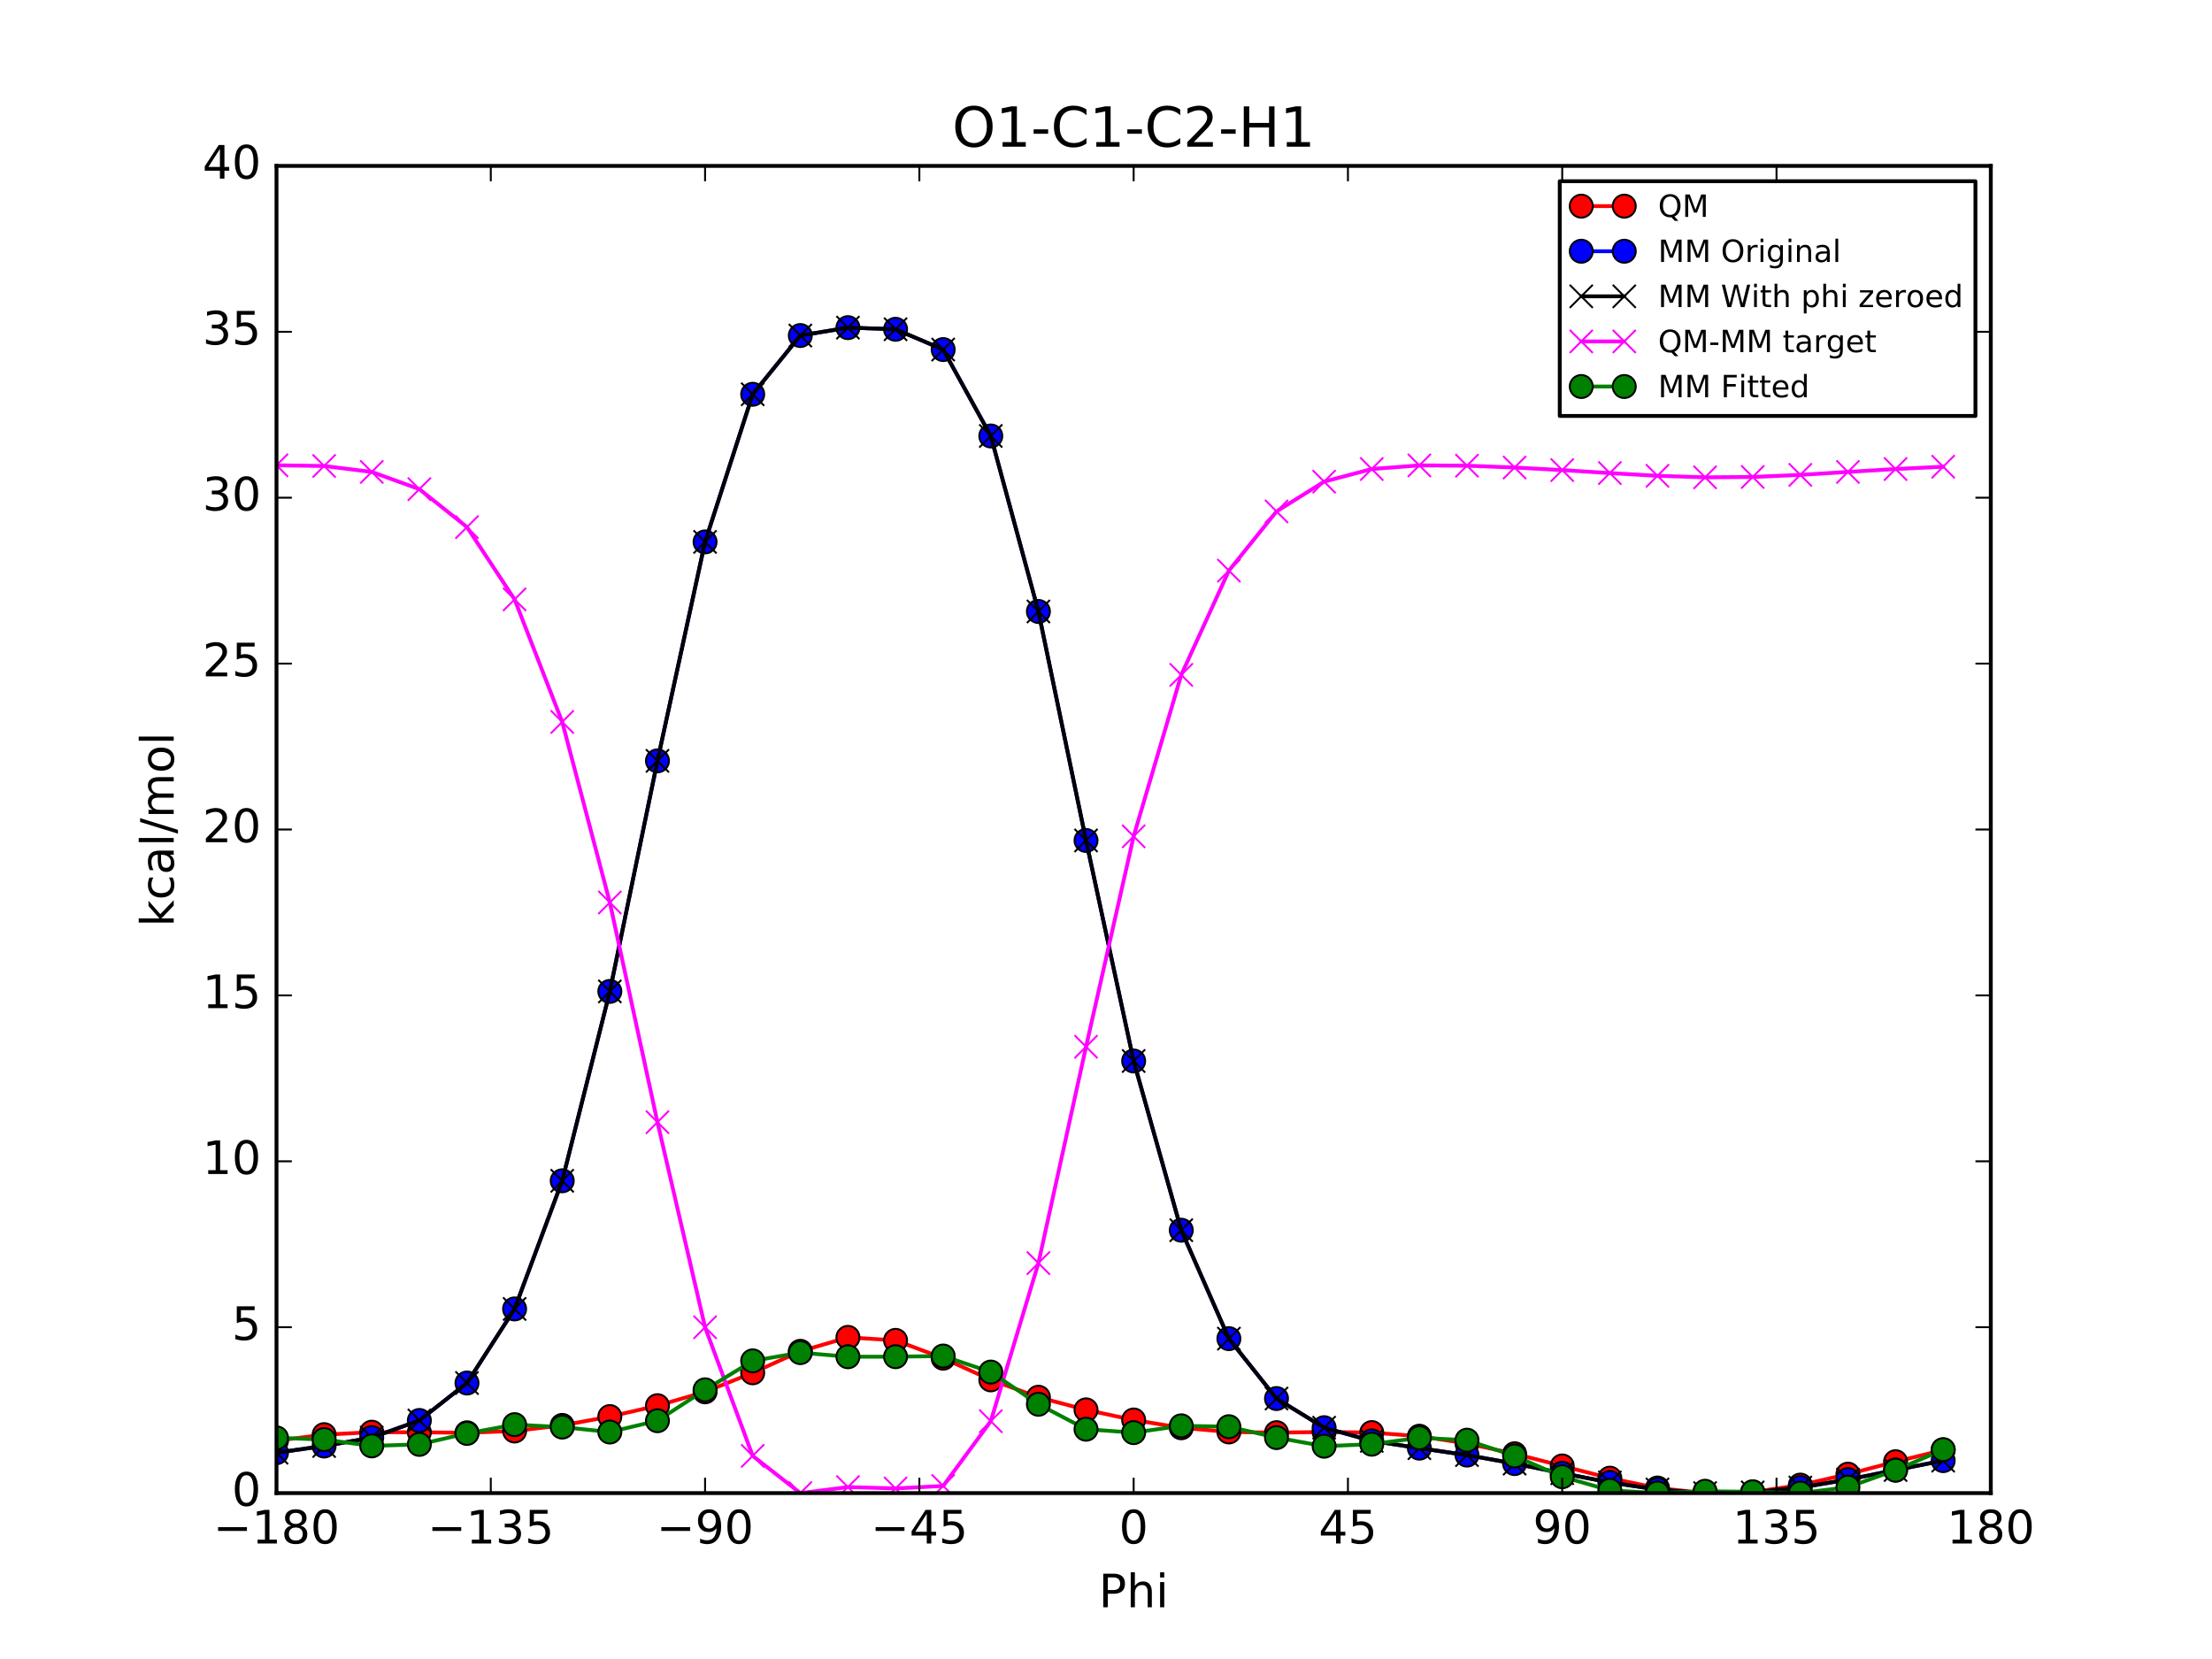 <?xml version="1.0" encoding="utf-8" standalone="no"?>
<!DOCTYPE svg PUBLIC "-//W3C//DTD SVG 1.1//EN"
  "http://www.w3.org/Graphics/SVG/1.1/DTD/svg11.dtd">
<!-- Created with matplotlib (http://matplotlib.org/) -->
<svg height="432pt" version="1.1" viewBox="0 0 576 432" width="576pt" xmlns="http://www.w3.org/2000/svg" xmlns:xlink="http://www.w3.org/1999/xlink">
 <defs>
  <style type="text/css">
*{stroke-linecap:butt;stroke-linejoin:round;stroke-miterlimit:100000;}
  </style>
 </defs>
 <g id="figure_1">
  <g id="patch_1">
   <path d="M 0 432 
L 576 432 
L 576 0 
L 0 0 
z
" style="fill:#ffffff;"/>
  </g>
  <g id="axes_1">
   <g id="patch_2">
    <path d="M 72 388.8 
L 518.4 388.8 
L 518.4 43.2 
L 72 43.2 
z
" style="fill:#ffffff;"/>
   </g>
   <g id="line2d_1">
    <path clip-path="url(#p85667ef220)" d="M 72 375.143 
L 84.4 373.581 
L 96.8 372.938 
L 109.2 372.965 
L 121.6 373.093 
L 134 372.629 
L 146.4 371.17 
L 158.8 368.87 
L 171.2 366.04 
L 183.6 362.427 
L 196 357.475 
L 208.4 351.875 
L 220.8 348.252 
L 233.2 349.031 
L 245.6 353.669 
L 258 359.309 
L 270.4 363.837 
L 282.8 367.126 
L 295.2 369.764 
L 307.6 371.789 
L 320 372.877 
L 332.4 373.061 
L 344.8 372.886 
L 357.2 373.038 
L 369.6 373.987 
L 382 375.871 
L 394.4 378.559 
L 406.8 381.733 
L 419.2 384.913 
L 431.6 387.476 
L 444 388.8 
L 456.4 388.52 
L 468.8 386.715 
L 481.2 383.867 
L 493.6 380.627 
L 506 377.577 
" style="fill:none;stroke:#ff0000;stroke-linecap:square;"/>
    <defs>
     <path d="M 0 3 
C 0.796 3 1.559 2.684 2.121 2.121 
C 2.684 1.559 3 0.796 3 0 
C 3 -0.796 2.684 -1.559 2.121 -2.121 
C 1.559 -2.684 0.796 -3 0 -3 
C -0.796 -3 -1.559 -2.684 -2.121 -2.121 
C -2.684 -1.559 -3 -0.796 -3 0 
C -3 0.796 -2.684 1.559 -2.121 2.121 
C -1.559 2.684 -0.796 3 0 3 
z
" id="m1bc848ab83" style="stroke:#000000;stroke-width:0.5;"/>
    </defs>
    <g clip-path="url(#p85667ef220)">
     <use style="fill:#ff0000;stroke:#000000;stroke-width:0.5;" x="72" xlink:href="#m1bc848ab83" y="375.143"/>
     <use style="fill:#ff0000;stroke:#000000;stroke-width:0.5;" x="84.4" xlink:href="#m1bc848ab83" y="373.581"/>
     <use style="fill:#ff0000;stroke:#000000;stroke-width:0.5;" x="96.8" xlink:href="#m1bc848ab83" y="372.938"/>
     <use style="fill:#ff0000;stroke:#000000;stroke-width:0.5;" x="109.2" xlink:href="#m1bc848ab83" y="372.965"/>
     <use style="fill:#ff0000;stroke:#000000;stroke-width:0.5;" x="121.6" xlink:href="#m1bc848ab83" y="373.093"/>
     <use style="fill:#ff0000;stroke:#000000;stroke-width:0.5;" x="134" xlink:href="#m1bc848ab83" y="372.629"/>
     <use style="fill:#ff0000;stroke:#000000;stroke-width:0.5;" x="146.4" xlink:href="#m1bc848ab83" y="371.17"/>
     <use style="fill:#ff0000;stroke:#000000;stroke-width:0.5;" x="158.8" xlink:href="#m1bc848ab83" y="368.87"/>
     <use style="fill:#ff0000;stroke:#000000;stroke-width:0.5;" x="171.2" xlink:href="#m1bc848ab83" y="366.04"/>
     <use style="fill:#ff0000;stroke:#000000;stroke-width:0.5;" x="183.6" xlink:href="#m1bc848ab83" y="362.427"/>
     <use style="fill:#ff0000;stroke:#000000;stroke-width:0.5;" x="196" xlink:href="#m1bc848ab83" y="357.475"/>
     <use style="fill:#ff0000;stroke:#000000;stroke-width:0.5;" x="208.4" xlink:href="#m1bc848ab83" y="351.875"/>
     <use style="fill:#ff0000;stroke:#000000;stroke-width:0.5;" x="220.8" xlink:href="#m1bc848ab83" y="348.252"/>
     <use style="fill:#ff0000;stroke:#000000;stroke-width:0.5;" x="233.2" xlink:href="#m1bc848ab83" y="349.031"/>
     <use style="fill:#ff0000;stroke:#000000;stroke-width:0.5;" x="245.6" xlink:href="#m1bc848ab83" y="353.669"/>
     <use style="fill:#ff0000;stroke:#000000;stroke-width:0.5;" x="258" xlink:href="#m1bc848ab83" y="359.309"/>
     <use style="fill:#ff0000;stroke:#000000;stroke-width:0.5;" x="270.4" xlink:href="#m1bc848ab83" y="363.837"/>
     <use style="fill:#ff0000;stroke:#000000;stroke-width:0.5;" x="282.8" xlink:href="#m1bc848ab83" y="367.126"/>
     <use style="fill:#ff0000;stroke:#000000;stroke-width:0.5;" x="295.2" xlink:href="#m1bc848ab83" y="369.764"/>
     <use style="fill:#ff0000;stroke:#000000;stroke-width:0.5;" x="307.6" xlink:href="#m1bc848ab83" y="371.789"/>
     <use style="fill:#ff0000;stroke:#000000;stroke-width:0.5;" x="320" xlink:href="#m1bc848ab83" y="372.877"/>
     <use style="fill:#ff0000;stroke:#000000;stroke-width:0.5;" x="332.4" xlink:href="#m1bc848ab83" y="373.061"/>
     <use style="fill:#ff0000;stroke:#000000;stroke-width:0.5;" x="344.8" xlink:href="#m1bc848ab83" y="372.886"/>
     <use style="fill:#ff0000;stroke:#000000;stroke-width:0.5;" x="357.2" xlink:href="#m1bc848ab83" y="373.038"/>
     <use style="fill:#ff0000;stroke:#000000;stroke-width:0.5;" x="369.6" xlink:href="#m1bc848ab83" y="373.987"/>
     <use style="fill:#ff0000;stroke:#000000;stroke-width:0.5;" x="382" xlink:href="#m1bc848ab83" y="375.871"/>
     <use style="fill:#ff0000;stroke:#000000;stroke-width:0.5;" x="394.4" xlink:href="#m1bc848ab83" y="378.559"/>
     <use style="fill:#ff0000;stroke:#000000;stroke-width:0.5;" x="406.8" xlink:href="#m1bc848ab83" y="381.733"/>
     <use style="fill:#ff0000;stroke:#000000;stroke-width:0.5;" x="419.2" xlink:href="#m1bc848ab83" y="384.913"/>
     <use style="fill:#ff0000;stroke:#000000;stroke-width:0.5;" x="431.6" xlink:href="#m1bc848ab83" y="387.476"/>
     <use style="fill:#ff0000;stroke:#000000;stroke-width:0.5;" x="444" xlink:href="#m1bc848ab83" y="388.8"/>
     <use style="fill:#ff0000;stroke:#000000;stroke-width:0.5;" x="456.4" xlink:href="#m1bc848ab83" y="388.52"/>
     <use style="fill:#ff0000;stroke:#000000;stroke-width:0.5;" x="468.8" xlink:href="#m1bc848ab83" y="386.715"/>
     <use style="fill:#ff0000;stroke:#000000;stroke-width:0.5;" x="481.2" xlink:href="#m1bc848ab83" y="383.867"/>
     <use style="fill:#ff0000;stroke:#000000;stroke-width:0.5;" x="493.6" xlink:href="#m1bc848ab83" y="380.627"/>
     <use style="fill:#ff0000;stroke:#000000;stroke-width:0.5;" x="506" xlink:href="#m1bc848ab83" y="377.577"/>
    </g>
   </g>
   <g id="line2d_2">
    <path clip-path="url(#p85667ef220)" d="M 72 378.274 
L 84.4 376.535 
L 96.8 374.344 
L 109.2 369.888 
L 121.6 360.133 
L 134 340.842 
L 146.4 307.475 
L 158.8 258.159 
L 171.2 198.119 
L 183.6 141.111 
L 196 102.668 
L 208.4 87.371 
L 220.8 85.313 
L 233.2 85.742 
L 245.6 91.025 
L 258 113.526 
L 270.4 159.223 
L 282.8 218.854 
L 295.2 276.281 
L 307.6 320.344 
L 320 348.579 
L 332.4 364.179 
L 344.8 371.766 
L 357.2 375.201 
L 369.6 377.097 
L 382 378.9 
L 394.4 381.114 
L 406.8 383.62 
L 419.2 386.021 
L 431.6 387.871 
L 444 388.8 
L 456.4 388.614 
L 468.8 387.353 
L 481.2 385.276 
L 493.6 382.789 
L 506 380.343 
" style="fill:none;stroke:#0000ff;stroke-linecap:square;"/>
    <defs>
     <path d="M 0 3 
C 0.796 3 1.559 2.684 2.121 2.121 
C 2.684 1.559 3 0.796 3 0 
C 3 -0.796 2.684 -1.559 2.121 -2.121 
C 1.559 -2.684 0.796 -3 0 -3 
C -0.796 -3 -1.559 -2.684 -2.121 -2.121 
C -2.684 -1.559 -3 -0.796 -3 0 
C -3 0.796 -2.684 1.559 -2.121 2.121 
C -1.559 2.684 -0.796 3 0 3 
z
" id="mcacc735097" style="stroke:#000000;stroke-width:0.5;"/>
    </defs>
    <g clip-path="url(#p85667ef220)">
     <use style="fill:#0000ff;stroke:#000000;stroke-width:0.5;" x="72" xlink:href="#mcacc735097" y="378.274"/>
     <use style="fill:#0000ff;stroke:#000000;stroke-width:0.5;" x="84.4" xlink:href="#mcacc735097" y="376.535"/>
     <use style="fill:#0000ff;stroke:#000000;stroke-width:0.5;" x="96.8" xlink:href="#mcacc735097" y="374.344"/>
     <use style="fill:#0000ff;stroke:#000000;stroke-width:0.5;" x="109.2" xlink:href="#mcacc735097" y="369.888"/>
     <use style="fill:#0000ff;stroke:#000000;stroke-width:0.5;" x="121.6" xlink:href="#mcacc735097" y="360.133"/>
     <use style="fill:#0000ff;stroke:#000000;stroke-width:0.5;" x="134" xlink:href="#mcacc735097" y="340.842"/>
     <use style="fill:#0000ff;stroke:#000000;stroke-width:0.5;" x="146.4" xlink:href="#mcacc735097" y="307.475"/>
     <use style="fill:#0000ff;stroke:#000000;stroke-width:0.5;" x="158.8" xlink:href="#mcacc735097" y="258.159"/>
     <use style="fill:#0000ff;stroke:#000000;stroke-width:0.5;" x="171.2" xlink:href="#mcacc735097" y="198.119"/>
     <use style="fill:#0000ff;stroke:#000000;stroke-width:0.5;" x="183.6" xlink:href="#mcacc735097" y="141.111"/>
     <use style="fill:#0000ff;stroke:#000000;stroke-width:0.5;" x="196" xlink:href="#mcacc735097" y="102.668"/>
     <use style="fill:#0000ff;stroke:#000000;stroke-width:0.5;" x="208.4" xlink:href="#mcacc735097" y="87.371"/>
     <use style="fill:#0000ff;stroke:#000000;stroke-width:0.5;" x="220.8" xlink:href="#mcacc735097" y="85.313"/>
     <use style="fill:#0000ff;stroke:#000000;stroke-width:0.5;" x="233.2" xlink:href="#mcacc735097" y="85.742"/>
     <use style="fill:#0000ff;stroke:#000000;stroke-width:0.5;" x="245.6" xlink:href="#mcacc735097" y="91.025"/>
     <use style="fill:#0000ff;stroke:#000000;stroke-width:0.5;" x="258" xlink:href="#mcacc735097" y="113.526"/>
     <use style="fill:#0000ff;stroke:#000000;stroke-width:0.5;" x="270.4" xlink:href="#mcacc735097" y="159.223"/>
     <use style="fill:#0000ff;stroke:#000000;stroke-width:0.5;" x="282.8" xlink:href="#mcacc735097" y="218.854"/>
     <use style="fill:#0000ff;stroke:#000000;stroke-width:0.5;" x="295.2" xlink:href="#mcacc735097" y="276.281"/>
     <use style="fill:#0000ff;stroke:#000000;stroke-width:0.5;" x="307.6" xlink:href="#mcacc735097" y="320.344"/>
     <use style="fill:#0000ff;stroke:#000000;stroke-width:0.5;" x="320" xlink:href="#mcacc735097" y="348.579"/>
     <use style="fill:#0000ff;stroke:#000000;stroke-width:0.5;" x="332.4" xlink:href="#mcacc735097" y="364.179"/>
     <use style="fill:#0000ff;stroke:#000000;stroke-width:0.5;" x="344.8" xlink:href="#mcacc735097" y="371.766"/>
     <use style="fill:#0000ff;stroke:#000000;stroke-width:0.5;" x="357.2" xlink:href="#mcacc735097" y="375.201"/>
     <use style="fill:#0000ff;stroke:#000000;stroke-width:0.5;" x="369.6" xlink:href="#mcacc735097" y="377.097"/>
     <use style="fill:#0000ff;stroke:#000000;stroke-width:0.5;" x="382" xlink:href="#mcacc735097" y="378.9"/>
     <use style="fill:#0000ff;stroke:#000000;stroke-width:0.5;" x="394.4" xlink:href="#mcacc735097" y="381.114"/>
     <use style="fill:#0000ff;stroke:#000000;stroke-width:0.5;" x="406.8" xlink:href="#mcacc735097" y="383.62"/>
     <use style="fill:#0000ff;stroke:#000000;stroke-width:0.5;" x="419.2" xlink:href="#mcacc735097" y="386.021"/>
     <use style="fill:#0000ff;stroke:#000000;stroke-width:0.5;" x="431.6" xlink:href="#mcacc735097" y="387.871"/>
     <use style="fill:#0000ff;stroke:#000000;stroke-width:0.5;" x="444" xlink:href="#mcacc735097" y="388.8"/>
     <use style="fill:#0000ff;stroke:#000000;stroke-width:0.5;" x="456.4" xlink:href="#mcacc735097" y="388.614"/>
     <use style="fill:#0000ff;stroke:#000000;stroke-width:0.5;" x="468.8" xlink:href="#mcacc735097" y="387.353"/>
     <use style="fill:#0000ff;stroke:#000000;stroke-width:0.5;" x="481.2" xlink:href="#mcacc735097" y="385.276"/>
     <use style="fill:#0000ff;stroke:#000000;stroke-width:0.5;" x="493.6" xlink:href="#mcacc735097" y="382.789"/>
     <use style="fill:#0000ff;stroke:#000000;stroke-width:0.5;" x="506" xlink:href="#mcacc735097" y="380.343"/>
    </g>
   </g>
   <g id="line2d_3">
    <path clip-path="url(#p85667ef220)" d="M 72 378.274 
L 84.4 376.535 
L 96.8 374.344 
L 109.2 369.888 
L 121.6 360.133 
L 134 340.842 
L 146.4 307.475 
L 158.8 258.159 
L 171.2 198.119 
L 183.6 141.111 
L 196 102.668 
L 208.4 87.371 
L 220.8 85.313 
L 233.2 85.742 
L 245.6 91.025 
L 258 113.526 
L 270.4 159.223 
L 282.8 218.854 
L 295.2 276.281 
L 307.6 320.344 
L 320 348.579 
L 332.4 364.179 
L 344.8 371.766 
L 357.2 375.201 
L 369.6 377.097 
L 382 378.9 
L 394.4 381.114 
L 406.8 383.62 
L 419.2 386.021 
L 431.6 387.871 
L 444 388.8 
L 456.4 388.614 
L 468.8 387.353 
L 481.2 385.276 
L 493.6 382.789 
L 506 380.343 
" style="fill:none;stroke:#000000;stroke-linecap:square;"/>
    <defs>
     <path d="M -3 3 
L 3 -3 
M -3 -3 
L 3 3 
" id="m970fd4cdc7" style="stroke:#000000;stroke-width:0.5;"/>
    </defs>
    <g clip-path="url(#p85667ef220)">
     <use style="stroke:#000000;stroke-width:0.5;" x="72" xlink:href="#m970fd4cdc7" y="378.274"/>
     <use style="stroke:#000000;stroke-width:0.5;" x="84.4" xlink:href="#m970fd4cdc7" y="376.535"/>
     <use style="stroke:#000000;stroke-width:0.5;" x="96.8" xlink:href="#m970fd4cdc7" y="374.344"/>
     <use style="stroke:#000000;stroke-width:0.5;" x="109.2" xlink:href="#m970fd4cdc7" y="369.888"/>
     <use style="stroke:#000000;stroke-width:0.5;" x="121.6" xlink:href="#m970fd4cdc7" y="360.133"/>
     <use style="stroke:#000000;stroke-width:0.5;" x="134" xlink:href="#m970fd4cdc7" y="340.842"/>
     <use style="stroke:#000000;stroke-width:0.5;" x="146.4" xlink:href="#m970fd4cdc7" y="307.475"/>
     <use style="stroke:#000000;stroke-width:0.5;" x="158.8" xlink:href="#m970fd4cdc7" y="258.159"/>
     <use style="stroke:#000000;stroke-width:0.5;" x="171.2" xlink:href="#m970fd4cdc7" y="198.119"/>
     <use style="stroke:#000000;stroke-width:0.5;" x="183.6" xlink:href="#m970fd4cdc7" y="141.111"/>
     <use style="stroke:#000000;stroke-width:0.5;" x="196" xlink:href="#m970fd4cdc7" y="102.668"/>
     <use style="stroke:#000000;stroke-width:0.5;" x="208.4" xlink:href="#m970fd4cdc7" y="87.371"/>
     <use style="stroke:#000000;stroke-width:0.5;" x="220.8" xlink:href="#m970fd4cdc7" y="85.313"/>
     <use style="stroke:#000000;stroke-width:0.5;" x="233.2" xlink:href="#m970fd4cdc7" y="85.742"/>
     <use style="stroke:#000000;stroke-width:0.5;" x="245.6" xlink:href="#m970fd4cdc7" y="91.025"/>
     <use style="stroke:#000000;stroke-width:0.5;" x="258" xlink:href="#m970fd4cdc7" y="113.526"/>
     <use style="stroke:#000000;stroke-width:0.5;" x="270.4" xlink:href="#m970fd4cdc7" y="159.223"/>
     <use style="stroke:#000000;stroke-width:0.5;" x="282.8" xlink:href="#m970fd4cdc7" y="218.854"/>
     <use style="stroke:#000000;stroke-width:0.5;" x="295.2" xlink:href="#m970fd4cdc7" y="276.281"/>
     <use style="stroke:#000000;stroke-width:0.5;" x="307.6" xlink:href="#m970fd4cdc7" y="320.344"/>
     <use style="stroke:#000000;stroke-width:0.5;" x="320" xlink:href="#m970fd4cdc7" y="348.579"/>
     <use style="stroke:#000000;stroke-width:0.5;" x="332.4" xlink:href="#m970fd4cdc7" y="364.179"/>
     <use style="stroke:#000000;stroke-width:0.5;" x="344.8" xlink:href="#m970fd4cdc7" y="371.766"/>
     <use style="stroke:#000000;stroke-width:0.5;" x="357.2" xlink:href="#m970fd4cdc7" y="375.201"/>
     <use style="stroke:#000000;stroke-width:0.5;" x="369.6" xlink:href="#m970fd4cdc7" y="377.097"/>
     <use style="stroke:#000000;stroke-width:0.5;" x="382" xlink:href="#m970fd4cdc7" y="378.9"/>
     <use style="stroke:#000000;stroke-width:0.5;" x="394.4" xlink:href="#m970fd4cdc7" y="381.114"/>
     <use style="stroke:#000000;stroke-width:0.5;" x="406.8" xlink:href="#m970fd4cdc7" y="383.62"/>
     <use style="stroke:#000000;stroke-width:0.5;" x="419.2" xlink:href="#m970fd4cdc7" y="386.021"/>
     <use style="stroke:#000000;stroke-width:0.5;" x="431.6" xlink:href="#m970fd4cdc7" y="387.871"/>
     <use style="stroke:#000000;stroke-width:0.5;" x="444" xlink:href="#m970fd4cdc7" y="388.8"/>
     <use style="stroke:#000000;stroke-width:0.5;" x="456.4" xlink:href="#m970fd4cdc7" y="388.614"/>
     <use style="stroke:#000000;stroke-width:0.5;" x="468.8" xlink:href="#m970fd4cdc7" y="387.353"/>
     <use style="stroke:#000000;stroke-width:0.5;" x="481.2" xlink:href="#m970fd4cdc7" y="385.276"/>
     <use style="stroke:#000000;stroke-width:0.5;" x="493.6" xlink:href="#m970fd4cdc7" y="382.789"/>
     <use style="stroke:#000000;stroke-width:0.5;" x="506" xlink:href="#m970fd4cdc7" y="380.343"/>
    </g>
   </g>
   <g id="line2d_4">
    <path clip-path="url(#p85667ef220)" d="M 72 121.165 
L 84.4 121.342 
L 96.8 122.89 
L 109.2 127.374 
L 121.6 137.256 
L 134 156.082 
L 146.4 187.991 
L 158.8 235.007 
L 171.2 292.217 
L 183.6 345.613 
L 196 379.103 
L 208.4 388.8 
L 220.8 387.235 
L 233.2 387.585 
L 245.6 386.941 
L 258 370.079 
L 270.4 328.91 
L 282.8 272.569 
L 295.2 217.779 
L 307.6 175.741 
L 320 148.594 
L 332.4 133.178 
L 344.8 125.416 
L 357.2 122.134 
L 369.6 121.187 
L 382 121.267 
L 394.4 121.741 
L 406.8 122.409 
L 419.2 123.188 
L 431.6 123.901 
L 444 124.296 
L 456.4 124.202 
L 468.8 123.658 
L 481.2 122.887 
L 493.6 122.134 
L 506 121.531 
" style="fill:none;stroke:#ff00ff;stroke-linecap:square;"/>
    <defs>
     <path d="M -3 3 
L 3 -3 
M -3 -3 
L 3 3 
" id="mf9a5433518" style="stroke:#ff00ff;stroke-width:0.5;"/>
    </defs>
    <g clip-path="url(#p85667ef220)">
     <use style="fill:#ff00ff;stroke:#ff00ff;stroke-width:0.5;" x="72" xlink:href="#mf9a5433518" y="121.165"/>
     <use style="fill:#ff00ff;stroke:#ff00ff;stroke-width:0.5;" x="84.4" xlink:href="#mf9a5433518" y="121.342"/>
     <use style="fill:#ff00ff;stroke:#ff00ff;stroke-width:0.5;" x="96.8" xlink:href="#mf9a5433518" y="122.89"/>
     <use style="fill:#ff00ff;stroke:#ff00ff;stroke-width:0.5;" x="109.2" xlink:href="#mf9a5433518" y="127.374"/>
     <use style="fill:#ff00ff;stroke:#ff00ff;stroke-width:0.5;" x="121.6" xlink:href="#mf9a5433518" y="137.256"/>
     <use style="fill:#ff00ff;stroke:#ff00ff;stroke-width:0.5;" x="134" xlink:href="#mf9a5433518" y="156.082"/>
     <use style="fill:#ff00ff;stroke:#ff00ff;stroke-width:0.5;" x="146.4" xlink:href="#mf9a5433518" y="187.991"/>
     <use style="fill:#ff00ff;stroke:#ff00ff;stroke-width:0.5;" x="158.8" xlink:href="#mf9a5433518" y="235.007"/>
     <use style="fill:#ff00ff;stroke:#ff00ff;stroke-width:0.5;" x="171.2" xlink:href="#mf9a5433518" y="292.217"/>
     <use style="fill:#ff00ff;stroke:#ff00ff;stroke-width:0.5;" x="183.6" xlink:href="#mf9a5433518" y="345.613"/>
     <use style="fill:#ff00ff;stroke:#ff00ff;stroke-width:0.5;" x="196" xlink:href="#mf9a5433518" y="379.103"/>
     <use style="fill:#ff00ff;stroke:#ff00ff;stroke-width:0.5;" x="208.4" xlink:href="#mf9a5433518" y="388.8"/>
     <use style="fill:#ff00ff;stroke:#ff00ff;stroke-width:0.5;" x="220.8" xlink:href="#mf9a5433518" y="387.235"/>
     <use style="fill:#ff00ff;stroke:#ff00ff;stroke-width:0.5;" x="233.2" xlink:href="#mf9a5433518" y="387.585"/>
     <use style="fill:#ff00ff;stroke:#ff00ff;stroke-width:0.5;" x="245.6" xlink:href="#mf9a5433518" y="386.941"/>
     <use style="fill:#ff00ff;stroke:#ff00ff;stroke-width:0.5;" x="258" xlink:href="#mf9a5433518" y="370.079"/>
     <use style="fill:#ff00ff;stroke:#ff00ff;stroke-width:0.5;" x="270.4" xlink:href="#mf9a5433518" y="328.91"/>
     <use style="fill:#ff00ff;stroke:#ff00ff;stroke-width:0.5;" x="282.8" xlink:href="#mf9a5433518" y="272.569"/>
     <use style="fill:#ff00ff;stroke:#ff00ff;stroke-width:0.5;" x="295.2" xlink:href="#mf9a5433518" y="217.779"/>
     <use style="fill:#ff00ff;stroke:#ff00ff;stroke-width:0.5;" x="307.6" xlink:href="#mf9a5433518" y="175.741"/>
     <use style="fill:#ff00ff;stroke:#ff00ff;stroke-width:0.5;" x="320" xlink:href="#mf9a5433518" y="148.594"/>
     <use style="fill:#ff00ff;stroke:#ff00ff;stroke-width:0.5;" x="332.4" xlink:href="#mf9a5433518" y="133.178"/>
     <use style="fill:#ff00ff;stroke:#ff00ff;stroke-width:0.5;" x="344.8" xlink:href="#mf9a5433518" y="125.416"/>
     <use style="fill:#ff00ff;stroke:#ff00ff;stroke-width:0.5;" x="357.2" xlink:href="#mf9a5433518" y="122.134"/>
     <use style="fill:#ff00ff;stroke:#ff00ff;stroke-width:0.5;" x="369.6" xlink:href="#mf9a5433518" y="121.187"/>
     <use style="fill:#ff00ff;stroke:#ff00ff;stroke-width:0.5;" x="382" xlink:href="#mf9a5433518" y="121.267"/>
     <use style="fill:#ff00ff;stroke:#ff00ff;stroke-width:0.5;" x="394.4" xlink:href="#mf9a5433518" y="121.741"/>
     <use style="fill:#ff00ff;stroke:#ff00ff;stroke-width:0.5;" x="406.8" xlink:href="#mf9a5433518" y="122.409"/>
     <use style="fill:#ff00ff;stroke:#ff00ff;stroke-width:0.5;" x="419.2" xlink:href="#mf9a5433518" y="123.188"/>
     <use style="fill:#ff00ff;stroke:#ff00ff;stroke-width:0.5;" x="431.6" xlink:href="#mf9a5433518" y="123.901"/>
     <use style="fill:#ff00ff;stroke:#ff00ff;stroke-width:0.5;" x="444" xlink:href="#mf9a5433518" y="124.296"/>
     <use style="fill:#ff00ff;stroke:#ff00ff;stroke-width:0.5;" x="456.4" xlink:href="#mf9a5433518" y="124.202"/>
     <use style="fill:#ff00ff;stroke:#ff00ff;stroke-width:0.5;" x="468.8" xlink:href="#mf9a5433518" y="123.658"/>
     <use style="fill:#ff00ff;stroke:#ff00ff;stroke-width:0.5;" x="481.2" xlink:href="#mf9a5433518" y="122.887"/>
     <use style="fill:#ff00ff;stroke:#ff00ff;stroke-width:0.5;" x="493.6" xlink:href="#mf9a5433518" y="122.134"/>
     <use style="fill:#ff00ff;stroke:#ff00ff;stroke-width:0.5;" x="506" xlink:href="#mf9a5433518" y="121.531"/>
    </g>
   </g>
   <g id="line2d_5">
    <path clip-path="url(#p85667ef220)" d="M 72 374.417 
L 84.4 374.856 
L 96.8 376.513 
L 109.2 376.111 
L 121.6 373.257 
L 134 370.975 
L 146.4 371.611 
L 158.8 372.897 
L 171.2 369.952 
L 183.6 361.909 
L 196 354.365 
L 208.4 352.22 
L 220.8 353.291 
L 233.2 353.277 
L 245.6 353.109 
L 258 357.281 
L 270.4 365.665 
L 282.8 372.162 
L 295.2 373.052 
L 307.6 371.279 
L 320 371.511 
L 332.4 374.342 
L 344.8 376.589 
L 357.2 376.064 
L 369.6 374.407 
L 382 375.018 
L 394.4 379.131 
L 406.8 384.539 
L 419.2 388.078 
L 431.6 388.787 
L 444 388.319 
L 456.4 388.462 
L 468.8 388.8 
L 481.2 387.25 
L 493.6 382.841 
L 506 377.479 
" style="fill:none;stroke:#008000;stroke-linecap:square;"/>
    <defs>
     <path d="M 0 3 
C 0.796 3 1.559 2.684 2.121 2.121 
C 2.684 1.559 3 0.796 3 0 
C 3 -0.796 2.684 -1.559 2.121 -2.121 
C 1.559 -2.684 0.796 -3 0 -3 
C -0.796 -3 -1.559 -2.684 -2.121 -2.121 
C -2.684 -1.559 -3 -0.796 -3 0 
C -3 0.796 -2.684 1.559 -2.121 2.121 
C -1.559 2.684 -0.796 3 0 3 
z
" id="m0d440eb2fc" style="stroke:#000000;stroke-width:0.5;"/>
    </defs>
    <g clip-path="url(#p85667ef220)">
     <use style="fill:#008000;stroke:#000000;stroke-width:0.5;" x="72" xlink:href="#m0d440eb2fc" y="374.417"/>
     <use style="fill:#008000;stroke:#000000;stroke-width:0.5;" x="84.4" xlink:href="#m0d440eb2fc" y="374.856"/>
     <use style="fill:#008000;stroke:#000000;stroke-width:0.5;" x="96.8" xlink:href="#m0d440eb2fc" y="376.513"/>
     <use style="fill:#008000;stroke:#000000;stroke-width:0.5;" x="109.2" xlink:href="#m0d440eb2fc" y="376.111"/>
     <use style="fill:#008000;stroke:#000000;stroke-width:0.5;" x="121.6" xlink:href="#m0d440eb2fc" y="373.257"/>
     <use style="fill:#008000;stroke:#000000;stroke-width:0.5;" x="134" xlink:href="#m0d440eb2fc" y="370.975"/>
     <use style="fill:#008000;stroke:#000000;stroke-width:0.5;" x="146.4" xlink:href="#m0d440eb2fc" y="371.611"/>
     <use style="fill:#008000;stroke:#000000;stroke-width:0.5;" x="158.8" xlink:href="#m0d440eb2fc" y="372.897"/>
     <use style="fill:#008000;stroke:#000000;stroke-width:0.5;" x="171.2" xlink:href="#m0d440eb2fc" y="369.952"/>
     <use style="fill:#008000;stroke:#000000;stroke-width:0.5;" x="183.6" xlink:href="#m0d440eb2fc" y="361.909"/>
     <use style="fill:#008000;stroke:#000000;stroke-width:0.5;" x="196" xlink:href="#m0d440eb2fc" y="354.365"/>
     <use style="fill:#008000;stroke:#000000;stroke-width:0.5;" x="208.4" xlink:href="#m0d440eb2fc" y="352.22"/>
     <use style="fill:#008000;stroke:#000000;stroke-width:0.5;" x="220.8" xlink:href="#m0d440eb2fc" y="353.291"/>
     <use style="fill:#008000;stroke:#000000;stroke-width:0.5;" x="233.2" xlink:href="#m0d440eb2fc" y="353.277"/>
     <use style="fill:#008000;stroke:#000000;stroke-width:0.5;" x="245.6" xlink:href="#m0d440eb2fc" y="353.109"/>
     <use style="fill:#008000;stroke:#000000;stroke-width:0.5;" x="258" xlink:href="#m0d440eb2fc" y="357.281"/>
     <use style="fill:#008000;stroke:#000000;stroke-width:0.5;" x="270.4" xlink:href="#m0d440eb2fc" y="365.665"/>
     <use style="fill:#008000;stroke:#000000;stroke-width:0.5;" x="282.8" xlink:href="#m0d440eb2fc" y="372.162"/>
     <use style="fill:#008000;stroke:#000000;stroke-width:0.5;" x="295.2" xlink:href="#m0d440eb2fc" y="373.052"/>
     <use style="fill:#008000;stroke:#000000;stroke-width:0.5;" x="307.6" xlink:href="#m0d440eb2fc" y="371.279"/>
     <use style="fill:#008000;stroke:#000000;stroke-width:0.5;" x="320" xlink:href="#m0d440eb2fc" y="371.511"/>
     <use style="fill:#008000;stroke:#000000;stroke-width:0.5;" x="332.4" xlink:href="#m0d440eb2fc" y="374.342"/>
     <use style="fill:#008000;stroke:#000000;stroke-width:0.5;" x="344.8" xlink:href="#m0d440eb2fc" y="376.589"/>
     <use style="fill:#008000;stroke:#000000;stroke-width:0.5;" x="357.2" xlink:href="#m0d440eb2fc" y="376.064"/>
     <use style="fill:#008000;stroke:#000000;stroke-width:0.5;" x="369.6" xlink:href="#m0d440eb2fc" y="374.407"/>
     <use style="fill:#008000;stroke:#000000;stroke-width:0.5;" x="382" xlink:href="#m0d440eb2fc" y="375.018"/>
     <use style="fill:#008000;stroke:#000000;stroke-width:0.5;" x="394.4" xlink:href="#m0d440eb2fc" y="379.131"/>
     <use style="fill:#008000;stroke:#000000;stroke-width:0.5;" x="406.8" xlink:href="#m0d440eb2fc" y="384.539"/>
     <use style="fill:#008000;stroke:#000000;stroke-width:0.5;" x="419.2" xlink:href="#m0d440eb2fc" y="388.078"/>
     <use style="fill:#008000;stroke:#000000;stroke-width:0.5;" x="431.6" xlink:href="#m0d440eb2fc" y="388.787"/>
     <use style="fill:#008000;stroke:#000000;stroke-width:0.5;" x="444" xlink:href="#m0d440eb2fc" y="388.319"/>
     <use style="fill:#008000;stroke:#000000;stroke-width:0.5;" x="456.4" xlink:href="#m0d440eb2fc" y="388.462"/>
     <use style="fill:#008000;stroke:#000000;stroke-width:0.5;" x="468.8" xlink:href="#m0d440eb2fc" y="388.8"/>
     <use style="fill:#008000;stroke:#000000;stroke-width:0.5;" x="481.2" xlink:href="#m0d440eb2fc" y="387.25"/>
     <use style="fill:#008000;stroke:#000000;stroke-width:0.5;" x="493.6" xlink:href="#m0d440eb2fc" y="382.841"/>
     <use style="fill:#008000;stroke:#000000;stroke-width:0.5;" x="506" xlink:href="#m0d440eb2fc" y="377.479"/>
    </g>
   </g>
   <g id="patch_3">
    <path d="M 72 388.8 
L 518.4 388.8 
" style="fill:none;stroke:#000000;stroke-linecap:square;stroke-linejoin:miter;"/>
   </g>
   <g id="patch_4">
    <path d="M 72 388.8 
L 72 43.2 
" style="fill:none;stroke:#000000;stroke-linecap:square;stroke-linejoin:miter;"/>
   </g>
   <g id="patch_5">
    <path d="M 518.4 388.8 
L 518.4 43.2 
" style="fill:none;stroke:#000000;stroke-linecap:square;stroke-linejoin:miter;"/>
   </g>
   <g id="patch_6">
    <path d="M 72 43.2 
L 518.4 43.2 
" style="fill:none;stroke:#000000;stroke-linecap:square;stroke-linejoin:miter;"/>
   </g>
   <g id="matplotlib.axis_1">
    <g id="xtick_1">
     <g id="line2d_6">
      <defs>
       <path d="M 0 0 
L 0 -4 
" id="m6a3ad2298b" style="stroke:#000000;stroke-width:0.5;"/>
      </defs>
      <g>
       <use style="stroke:#000000;stroke-width:0.5;" x="72.0" xlink:href="#m6a3ad2298b" y="388.8"/>
      </g>
     </g>
     <g id="line2d_7">
      <defs>
       <path d="M 0 0 
L 0 4 
" id="m184fab6ff2" style="stroke:#000000;stroke-width:0.5;"/>
      </defs>
      <g>
       <use style="stroke:#000000;stroke-width:0.5;" x="72.0" xlink:href="#m184fab6ff2" y="43.2"/>
      </g>
     </g>
     <g id="text_1">
      <!-- −180 -->
      <defs>
       <path d="M 31.781 66.406 
Q 24.172 66.406 20.328 58.906 
Q 16.5 51.422 16.5 36.375 
Q 16.5 21.391 20.328 13.891 
Q 24.172 6.391 31.781 6.391 
Q 39.453 6.391 43.281 13.891 
Q 47.125 21.391 47.125 36.375 
Q 47.125 51.422 43.281 58.906 
Q 39.453 66.406 31.781 66.406 
M 31.781 74.219 
Q 44.047 74.219 50.516 64.516 
Q 56.984 54.828 56.984 36.375 
Q 56.984 17.969 50.516 8.266 
Q 44.047 -1.422 31.781 -1.422 
Q 19.531 -1.422 13.062 8.266 
Q 6.594 17.969 6.594 36.375 
Q 6.594 54.828 13.062 64.516 
Q 19.531 74.219 31.781 74.219 
" id="BitstreamVeraSans-Roman-30"/>
       <path d="M 10.594 35.5 
L 73.188 35.5 
L 73.188 27.203 
L 10.594 27.203 
z
" id="BitstreamVeraSans-Roman-2212"/>
       <path d="M 31.781 34.625 
Q 24.75 34.625 20.719 30.859 
Q 16.703 27.094 16.703 20.516 
Q 16.703 13.922 20.719 10.156 
Q 24.75 6.391 31.781 6.391 
Q 38.812 6.391 42.859 10.172 
Q 46.922 13.969 46.922 20.516 
Q 46.922 27.094 42.891 30.859 
Q 38.875 34.625 31.781 34.625 
M 21.922 38.812 
Q 15.578 40.375 12.031 44.719 
Q 8.5 49.078 8.5 55.328 
Q 8.5 64.062 14.719 69.141 
Q 20.953 74.219 31.781 74.219 
Q 42.672 74.219 48.875 69.141 
Q 55.078 64.062 55.078 55.328 
Q 55.078 49.078 51.531 44.719 
Q 48 40.375 41.703 38.812 
Q 48.828 37.156 52.797 32.312 
Q 56.781 27.484 56.781 20.516 
Q 56.781 9.906 50.312 4.234 
Q 43.844 -1.422 31.781 -1.422 
Q 19.734 -1.422 13.25 4.234 
Q 6.781 9.906 6.781 20.516 
Q 6.781 27.484 10.781 32.312 
Q 14.797 37.156 21.922 38.812 
M 18.312 54.391 
Q 18.312 48.734 21.844 45.562 
Q 25.391 42.391 31.781 42.391 
Q 38.141 42.391 41.719 45.562 
Q 45.312 48.734 45.312 54.391 
Q 45.312 60.062 41.719 63.234 
Q 38.141 66.406 31.781 66.406 
Q 25.391 66.406 21.844 63.234 
Q 18.312 60.062 18.312 54.391 
" id="BitstreamVeraSans-Roman-38"/>
       <path d="M 12.406 8.297 
L 28.516 8.297 
L 28.516 63.922 
L 10.984 60.406 
L 10.984 69.391 
L 28.422 72.906 
L 38.281 72.906 
L 38.281 8.297 
L 54.391 8.297 
L 54.391 0 
L 12.406 0 
z
" id="BitstreamVeraSans-Roman-31"/>
      </defs>
      <g transform="translate(55.52 401.918)scale(0.12 -0.12)">
       <use xlink:href="#BitstreamVeraSans-Roman-2212"/>
       <use x="83.789" xlink:href="#BitstreamVeraSans-Roman-31"/>
       <use x="147.412" xlink:href="#BitstreamVeraSans-Roman-38"/>
       <use x="211.035" xlink:href="#BitstreamVeraSans-Roman-30"/>
      </g>
     </g>
    </g>
    <g id="xtick_2">
     <g id="line2d_8">
      <g>
       <use style="stroke:#000000;stroke-width:0.5;" x="127.8" xlink:href="#m6a3ad2298b" y="388.8"/>
      </g>
     </g>
     <g id="line2d_9">
      <g>
       <use style="stroke:#000000;stroke-width:0.5;" x="127.8" xlink:href="#m184fab6ff2" y="43.2"/>
      </g>
     </g>
     <g id="text_2">
      <!-- −135 -->
      <defs>
       <path d="M 10.797 72.906 
L 49.516 72.906 
L 49.516 64.594 
L 19.828 64.594 
L 19.828 46.734 
Q 21.969 47.469 24.109 47.828 
Q 26.266 48.188 28.422 48.188 
Q 40.625 48.188 47.75 41.5 
Q 54.891 34.812 54.891 23.391 
Q 54.891 11.625 47.562 5.094 
Q 40.234 -1.422 26.906 -1.422 
Q 22.312 -1.422 17.547 -0.641 
Q 12.797 0.141 7.719 1.703 
L 7.719 11.625 
Q 12.109 9.234 16.797 8.062 
Q 21.484 6.891 26.703 6.891 
Q 35.156 6.891 40.078 11.328 
Q 45.016 15.766 45.016 23.391 
Q 45.016 31 40.078 35.438 
Q 35.156 39.891 26.703 39.891 
Q 22.75 39.891 18.812 39.016 
Q 14.891 38.141 10.797 36.281 
z
" id="BitstreamVeraSans-Roman-35"/>
       <path d="M 40.578 39.312 
Q 47.656 37.797 51.625 33 
Q 55.609 28.219 55.609 21.188 
Q 55.609 10.406 48.188 4.484 
Q 40.766 -1.422 27.094 -1.422 
Q 22.516 -1.422 17.656 -0.516 
Q 12.797 0.391 7.625 2.203 
L 7.625 11.719 
Q 11.719 9.328 16.594 8.109 
Q 21.484 6.891 26.812 6.891 
Q 36.078 6.891 40.938 10.547 
Q 45.797 14.203 45.797 21.188 
Q 45.797 27.641 41.281 31.266 
Q 36.766 34.906 28.719 34.906 
L 20.219 34.906 
L 20.219 43.016 
L 29.109 43.016 
Q 36.375 43.016 40.234 45.922 
Q 44.094 48.828 44.094 54.297 
Q 44.094 59.906 40.109 62.906 
Q 36.141 65.922 28.719 65.922 
Q 24.656 65.922 20.016 65.031 
Q 15.375 64.156 9.812 62.312 
L 9.812 71.094 
Q 15.438 72.656 20.344 73.438 
Q 25.25 74.219 29.594 74.219 
Q 40.828 74.219 47.359 69.109 
Q 53.906 64.016 53.906 55.328 
Q 53.906 49.266 50.438 45.094 
Q 46.969 40.922 40.578 39.312 
" id="BitstreamVeraSans-Roman-33"/>
      </defs>
      <g transform="translate(111.32 401.918)scale(0.12 -0.12)">
       <use xlink:href="#BitstreamVeraSans-Roman-2212"/>
       <use x="83.789" xlink:href="#BitstreamVeraSans-Roman-31"/>
       <use x="147.412" xlink:href="#BitstreamVeraSans-Roman-33"/>
       <use x="211.035" xlink:href="#BitstreamVeraSans-Roman-35"/>
      </g>
     </g>
    </g>
    <g id="xtick_3">
     <g id="line2d_10">
      <g>
       <use style="stroke:#000000;stroke-width:0.5;" x="183.6" xlink:href="#m6a3ad2298b" y="388.8"/>
      </g>
     </g>
     <g id="line2d_11">
      <g>
       <use style="stroke:#000000;stroke-width:0.5;" x="183.6" xlink:href="#m184fab6ff2" y="43.2"/>
      </g>
     </g>
     <g id="text_3">
      <!-- −90 -->
      <defs>
       <path d="M 10.984 1.516 
L 10.984 10.5 
Q 14.703 8.734 18.5 7.812 
Q 22.312 6.891 25.984 6.891 
Q 35.75 6.891 40.891 13.453 
Q 46.047 20.016 46.781 33.406 
Q 43.953 29.203 39.594 26.953 
Q 35.25 24.703 29.984 24.703 
Q 19.047 24.703 12.672 31.312 
Q 6.297 37.938 6.297 49.422 
Q 6.297 60.641 12.938 67.422 
Q 19.578 74.219 30.609 74.219 
Q 43.266 74.219 49.922 64.516 
Q 56.594 54.828 56.594 36.375 
Q 56.594 19.141 48.406 8.859 
Q 40.234 -1.422 26.422 -1.422 
Q 22.703 -1.422 18.891 -0.688 
Q 15.094 0.047 10.984 1.516 
M 30.609 32.422 
Q 37.25 32.422 41.125 36.953 
Q 45.016 41.5 45.016 49.422 
Q 45.016 57.281 41.125 61.844 
Q 37.25 66.406 30.609 66.406 
Q 23.969 66.406 20.094 61.844 
Q 16.219 57.281 16.219 49.422 
Q 16.219 41.5 20.094 36.953 
Q 23.969 32.422 30.609 32.422 
" id="BitstreamVeraSans-Roman-39"/>
      </defs>
      <g transform="translate(170.937 401.918)scale(0.12 -0.12)">
       <use xlink:href="#BitstreamVeraSans-Roman-2212"/>
       <use x="83.789" xlink:href="#BitstreamVeraSans-Roman-39"/>
       <use x="147.412" xlink:href="#BitstreamVeraSans-Roman-30"/>
      </g>
     </g>
    </g>
    <g id="xtick_4">
     <g id="line2d_12">
      <g>
       <use style="stroke:#000000;stroke-width:0.5;" x="239.4" xlink:href="#m6a3ad2298b" y="388.8"/>
      </g>
     </g>
     <g id="line2d_13">
      <g>
       <use style="stroke:#000000;stroke-width:0.5;" x="239.4" xlink:href="#m184fab6ff2" y="43.2"/>
      </g>
     </g>
     <g id="text_4">
      <!-- −45 -->
      <defs>
       <path d="M 37.797 64.312 
L 12.891 25.391 
L 37.797 25.391 
z
M 35.203 72.906 
L 47.609 72.906 
L 47.609 25.391 
L 58.016 25.391 
L 58.016 17.188 
L 47.609 17.188 
L 47.609 0 
L 37.797 0 
L 37.797 17.188 
L 4.891 17.188 
L 4.891 26.703 
z
" id="BitstreamVeraSans-Roman-34"/>
      </defs>
      <g transform="translate(226.737 401.918)scale(0.12 -0.12)">
       <use xlink:href="#BitstreamVeraSans-Roman-2212"/>
       <use x="83.789" xlink:href="#BitstreamVeraSans-Roman-34"/>
       <use x="147.412" xlink:href="#BitstreamVeraSans-Roman-35"/>
      </g>
     </g>
    </g>
    <g id="xtick_5">
     <g id="line2d_14">
      <g>
       <use style="stroke:#000000;stroke-width:0.5;" x="295.2" xlink:href="#m6a3ad2298b" y="388.8"/>
      </g>
     </g>
     <g id="line2d_15">
      <g>
       <use style="stroke:#000000;stroke-width:0.5;" x="295.2" xlink:href="#m184fab6ff2" y="43.2"/>
      </g>
     </g>
     <g id="text_5">
      <!-- 0 -->
      <g transform="translate(291.382 401.918)scale(0.12 -0.12)">
       <use xlink:href="#BitstreamVeraSans-Roman-30"/>
      </g>
     </g>
    </g>
    <g id="xtick_6">
     <g id="line2d_16">
      <g>
       <use style="stroke:#000000;stroke-width:0.5;" x="351.0" xlink:href="#m6a3ad2298b" y="388.8"/>
      </g>
     </g>
     <g id="line2d_17">
      <g>
       <use style="stroke:#000000;stroke-width:0.5;" x="351.0" xlink:href="#m184fab6ff2" y="43.2"/>
      </g>
     </g>
     <g id="text_6">
      <!-- 45 -->
      <g transform="translate(343.365 401.918)scale(0.12 -0.12)">
       <use xlink:href="#BitstreamVeraSans-Roman-34"/>
       <use x="63.623" xlink:href="#BitstreamVeraSans-Roman-35"/>
      </g>
     </g>
    </g>
    <g id="xtick_7">
     <g id="line2d_18">
      <g>
       <use style="stroke:#000000;stroke-width:0.5;" x="406.8" xlink:href="#m6a3ad2298b" y="388.8"/>
      </g>
     </g>
     <g id="line2d_19">
      <g>
       <use style="stroke:#000000;stroke-width:0.5;" x="406.8" xlink:href="#m184fab6ff2" y="43.2"/>
      </g>
     </g>
     <g id="text_7">
      <!-- 90 -->
      <g transform="translate(399.165 401.918)scale(0.12 -0.12)">
       <use xlink:href="#BitstreamVeraSans-Roman-39"/>
       <use x="63.623" xlink:href="#BitstreamVeraSans-Roman-30"/>
      </g>
     </g>
    </g>
    <g id="xtick_8">
     <g id="line2d_20">
      <g>
       <use style="stroke:#000000;stroke-width:0.5;" x="462.6" xlink:href="#m6a3ad2298b" y="388.8"/>
      </g>
     </g>
     <g id="line2d_21">
      <g>
       <use style="stroke:#000000;stroke-width:0.5;" x="462.6" xlink:href="#m184fab6ff2" y="43.2"/>
      </g>
     </g>
     <g id="text_8">
      <!-- 135 -->
      <g transform="translate(451.147 401.918)scale(0.12 -0.12)">
       <use xlink:href="#BitstreamVeraSans-Roman-31"/>
       <use x="63.623" xlink:href="#BitstreamVeraSans-Roman-33"/>
       <use x="127.246" xlink:href="#BitstreamVeraSans-Roman-35"/>
      </g>
     </g>
    </g>
    <g id="xtick_9">
     <g id="line2d_22">
      <g>
       <use style="stroke:#000000;stroke-width:0.5;" x="518.4" xlink:href="#m6a3ad2298b" y="388.8"/>
      </g>
     </g>
     <g id="line2d_23">
      <g>
       <use style="stroke:#000000;stroke-width:0.5;" x="518.4" xlink:href="#m184fab6ff2" y="43.2"/>
      </g>
     </g>
     <g id="text_9">
      <!-- 180 -->
      <g transform="translate(506.947 401.918)scale(0.12 -0.12)">
       <use xlink:href="#BitstreamVeraSans-Roman-31"/>
       <use x="63.623" xlink:href="#BitstreamVeraSans-Roman-38"/>
       <use x="127.246" xlink:href="#BitstreamVeraSans-Roman-30"/>
      </g>
     </g>
    </g>
    <g id="text_10">
     <!-- Phi -->
     <defs>
      <path d="M 19.672 64.797 
L 19.672 37.406 
L 32.078 37.406 
Q 38.969 37.406 42.719 40.969 
Q 46.484 44.531 46.484 51.125 
Q 46.484 57.672 42.719 61.234 
Q 38.969 64.797 32.078 64.797 
z
M 9.812 72.906 
L 32.078 72.906 
Q 44.344 72.906 50.609 67.359 
Q 56.891 61.812 56.891 51.125 
Q 56.891 40.328 50.609 34.812 
Q 44.344 29.297 32.078 29.297 
L 19.672 29.297 
L 19.672 0 
L 9.812 0 
z
" id="BitstreamVeraSans-Roman-50"/>
      <path d="M 9.422 54.688 
L 18.406 54.688 
L 18.406 0 
L 9.422 0 
z
M 9.422 75.984 
L 18.406 75.984 
L 18.406 64.594 
L 9.422 64.594 
z
" id="BitstreamVeraSans-Roman-69"/>
      <path d="M 54.891 33.016 
L 54.891 0 
L 45.906 0 
L 45.906 32.719 
Q 45.906 40.484 42.875 44.328 
Q 39.844 48.188 33.797 48.188 
Q 26.516 48.188 22.312 43.547 
Q 18.109 38.922 18.109 30.906 
L 18.109 0 
L 9.078 0 
L 9.078 75.984 
L 18.109 75.984 
L 18.109 46.188 
Q 21.344 51.125 25.703 53.562 
Q 30.078 56 35.797 56 
Q 45.219 56 50.047 50.172 
Q 54.891 44.344 54.891 33.016 
" id="BitstreamVeraSans-Roman-68"/>
     </defs>
     <g transform="translate(286.113 418.532)scale(0.12 -0.12)">
      <use xlink:href="#BitstreamVeraSans-Roman-50"/>
      <use x="60.303" xlink:href="#BitstreamVeraSans-Roman-68"/>
      <use x="123.682" xlink:href="#BitstreamVeraSans-Roman-69"/>
     </g>
    </g>
   </g>
   <g id="matplotlib.axis_2">
    <g id="ytick_1">
     <g id="line2d_24">
      <defs>
       <path d="M 0 0 
L 4 0 
" id="m5091ec69d0" style="stroke:#000000;stroke-width:0.5;"/>
      </defs>
      <g>
       <use style="stroke:#000000;stroke-width:0.5;" x="72.0" xlink:href="#m5091ec69d0" y="388.8"/>
      </g>
     </g>
     <g id="line2d_25">
      <defs>
       <path d="M 0 0 
L -4 0 
" id="m8b318baa3e" style="stroke:#000000;stroke-width:0.5;"/>
      </defs>
      <g>
       <use style="stroke:#000000;stroke-width:0.5;" x="518.4" xlink:href="#m8b318baa3e" y="388.8"/>
      </g>
     </g>
     <g id="text_11">
      <!-- 0 -->
      <g transform="translate(60.365 392.111)scale(0.12 -0.12)">
       <use xlink:href="#BitstreamVeraSans-Roman-30"/>
      </g>
     </g>
    </g>
    <g id="ytick_2">
     <g id="line2d_26">
      <g>
       <use style="stroke:#000000;stroke-width:0.5;" x="72.0" xlink:href="#m5091ec69d0" y="345.6"/>
      </g>
     </g>
     <g id="line2d_27">
      <g>
       <use style="stroke:#000000;stroke-width:0.5;" x="518.4" xlink:href="#m8b318baa3e" y="345.6"/>
      </g>
     </g>
     <g id="text_12">
      <!-- 5 -->
      <g transform="translate(60.365 348.911)scale(0.12 -0.12)">
       <use xlink:href="#BitstreamVeraSans-Roman-35"/>
      </g>
     </g>
    </g>
    <g id="ytick_3">
     <g id="line2d_28">
      <g>
       <use style="stroke:#000000;stroke-width:0.5;" x="72.0" xlink:href="#m5091ec69d0" y="302.4"/>
      </g>
     </g>
     <g id="line2d_29">
      <g>
       <use style="stroke:#000000;stroke-width:0.5;" x="518.4" xlink:href="#m8b318baa3e" y="302.4"/>
      </g>
     </g>
     <g id="text_13">
      <!-- 10 -->
      <g transform="translate(52.73 305.711)scale(0.12 -0.12)">
       <use xlink:href="#BitstreamVeraSans-Roman-31"/>
       <use x="63.623" xlink:href="#BitstreamVeraSans-Roman-30"/>
      </g>
     </g>
    </g>
    <g id="ytick_4">
     <g id="line2d_30">
      <g>
       <use style="stroke:#000000;stroke-width:0.5;" x="72.0" xlink:href="#m5091ec69d0" y="259.2"/>
      </g>
     </g>
     <g id="line2d_31">
      <g>
       <use style="stroke:#000000;stroke-width:0.5;" x="518.4" xlink:href="#m8b318baa3e" y="259.2"/>
      </g>
     </g>
     <g id="text_14">
      <!-- 15 -->
      <g transform="translate(52.73 262.511)scale(0.12 -0.12)">
       <use xlink:href="#BitstreamVeraSans-Roman-31"/>
       <use x="63.623" xlink:href="#BitstreamVeraSans-Roman-35"/>
      </g>
     </g>
    </g>
    <g id="ytick_5">
     <g id="line2d_32">
      <g>
       <use style="stroke:#000000;stroke-width:0.5;" x="72.0" xlink:href="#m5091ec69d0" y="216.0"/>
      </g>
     </g>
     <g id="line2d_33">
      <g>
       <use style="stroke:#000000;stroke-width:0.5;" x="518.4" xlink:href="#m8b318baa3e" y="216.0"/>
      </g>
     </g>
     <g id="text_15">
      <!-- 20 -->
      <defs>
       <path d="M 19.188 8.297 
L 53.609 8.297 
L 53.609 0 
L 7.328 0 
L 7.328 8.297 
Q 12.938 14.109 22.625 23.891 
Q 32.328 33.688 34.812 36.531 
Q 39.547 41.844 41.422 45.531 
Q 43.312 49.219 43.312 52.781 
Q 43.312 58.594 39.234 62.25 
Q 35.156 65.922 28.609 65.922 
Q 23.969 65.922 18.812 64.312 
Q 13.672 62.703 7.812 59.422 
L 7.812 69.391 
Q 13.766 71.781 18.938 73 
Q 24.125 74.219 28.422 74.219 
Q 39.75 74.219 46.484 68.547 
Q 53.219 62.891 53.219 53.422 
Q 53.219 48.922 51.531 44.891 
Q 49.859 40.875 45.406 35.406 
Q 44.188 33.984 37.641 27.219 
Q 31.109 20.453 19.188 8.297 
" id="BitstreamVeraSans-Roman-32"/>
      </defs>
      <g transform="translate(52.73 219.311)scale(0.12 -0.12)">
       <use xlink:href="#BitstreamVeraSans-Roman-32"/>
       <use x="63.623" xlink:href="#BitstreamVeraSans-Roman-30"/>
      </g>
     </g>
    </g>
    <g id="ytick_6">
     <g id="line2d_34">
      <g>
       <use style="stroke:#000000;stroke-width:0.5;" x="72.0" xlink:href="#m5091ec69d0" y="172.8"/>
      </g>
     </g>
     <g id="line2d_35">
      <g>
       <use style="stroke:#000000;stroke-width:0.5;" x="518.4" xlink:href="#m8b318baa3e" y="172.8"/>
      </g>
     </g>
     <g id="text_16">
      <!-- 25 -->
      <g transform="translate(52.73 176.111)scale(0.12 -0.12)">
       <use xlink:href="#BitstreamVeraSans-Roman-32"/>
       <use x="63.623" xlink:href="#BitstreamVeraSans-Roman-35"/>
      </g>
     </g>
    </g>
    <g id="ytick_7">
     <g id="line2d_36">
      <g>
       <use style="stroke:#000000;stroke-width:0.5;" x="72.0" xlink:href="#m5091ec69d0" y="129.6"/>
      </g>
     </g>
     <g id="line2d_37">
      <g>
       <use style="stroke:#000000;stroke-width:0.5;" x="518.4" xlink:href="#m8b318baa3e" y="129.6"/>
      </g>
     </g>
     <g id="text_17">
      <!-- 30 -->
      <g transform="translate(52.73 132.911)scale(0.12 -0.12)">
       <use xlink:href="#BitstreamVeraSans-Roman-33"/>
       <use x="63.623" xlink:href="#BitstreamVeraSans-Roman-30"/>
      </g>
     </g>
    </g>
    <g id="ytick_8">
     <g id="line2d_38">
      <g>
       <use style="stroke:#000000;stroke-width:0.5;" x="72.0" xlink:href="#m5091ec69d0" y="86.4"/>
      </g>
     </g>
     <g id="line2d_39">
      <g>
       <use style="stroke:#000000;stroke-width:0.5;" x="518.4" xlink:href="#m8b318baa3e" y="86.4"/>
      </g>
     </g>
     <g id="text_18">
      <!-- 35 -->
      <g transform="translate(52.73 89.711)scale(0.12 -0.12)">
       <use xlink:href="#BitstreamVeraSans-Roman-33"/>
       <use x="63.623" xlink:href="#BitstreamVeraSans-Roman-35"/>
      </g>
     </g>
    </g>
    <g id="ytick_9">
     <g id="line2d_40">
      <g>
       <use style="stroke:#000000;stroke-width:0.5;" x="72.0" xlink:href="#m5091ec69d0" y="43.2"/>
      </g>
     </g>
     <g id="line2d_41">
      <g>
       <use style="stroke:#000000;stroke-width:0.5;" x="518.4" xlink:href="#m8b318baa3e" y="43.2"/>
      </g>
     </g>
     <g id="text_19">
      <!-- 40 -->
      <g transform="translate(52.73 46.511)scale(0.12 -0.12)">
       <use xlink:href="#BitstreamVeraSans-Roman-34"/>
       <use x="63.623" xlink:href="#BitstreamVeraSans-Roman-30"/>
      </g>
     </g>
    </g>
    <g id="text_20">
     <!-- kcal/mol -->
     <defs>
      <path d="M 9.078 75.984 
L 18.109 75.984 
L 18.109 31.109 
L 44.922 54.688 
L 56.391 54.688 
L 27.391 29.109 
L 57.625 0 
L 45.906 0 
L 18.109 26.703 
L 18.109 0 
L 9.078 0 
z
" id="BitstreamVeraSans-Roman-6b"/>
      <path d="M 30.609 48.391 
Q 23.391 48.391 19.188 42.75 
Q 14.984 37.109 14.984 27.297 
Q 14.984 17.484 19.156 11.844 
Q 23.344 6.203 30.609 6.203 
Q 37.797 6.203 41.984 11.859 
Q 46.188 17.531 46.188 27.297 
Q 46.188 37.016 41.984 42.703 
Q 37.797 48.391 30.609 48.391 
M 30.609 56 
Q 42.328 56 49.016 48.375 
Q 55.719 40.766 55.719 27.297 
Q 55.719 13.875 49.016 6.219 
Q 42.328 -1.422 30.609 -1.422 
Q 18.844 -1.422 12.172 6.219 
Q 5.516 13.875 5.516 27.297 
Q 5.516 40.766 12.172 48.375 
Q 18.844 56 30.609 56 
" id="BitstreamVeraSans-Roman-6f"/>
      <path d="M 9.422 75.984 
L 18.406 75.984 
L 18.406 0 
L 9.422 0 
z
" id="BitstreamVeraSans-Roman-6c"/>
      <path d="M 34.281 27.484 
Q 23.391 27.484 19.188 25 
Q 14.984 22.516 14.984 16.5 
Q 14.984 11.719 18.141 8.906 
Q 21.297 6.109 26.703 6.109 
Q 34.188 6.109 38.703 11.406 
Q 43.219 16.703 43.219 25.484 
L 43.219 27.484 
z
M 52.203 31.203 
L 52.203 0 
L 43.219 0 
L 43.219 8.297 
Q 40.141 3.328 35.547 0.953 
Q 30.953 -1.422 24.312 -1.422 
Q 15.922 -1.422 10.953 3.297 
Q 6 8.016 6 15.922 
Q 6 25.141 12.172 29.828 
Q 18.359 34.516 30.609 34.516 
L 43.219 34.516 
L 43.219 35.406 
Q 43.219 41.609 39.141 45 
Q 35.062 48.391 27.688 48.391 
Q 23 48.391 18.547 47.266 
Q 14.109 46.141 10.016 43.891 
L 10.016 52.203 
Q 14.938 54.109 19.578 55.047 
Q 24.219 56 28.609 56 
Q 40.484 56 46.344 49.844 
Q 52.203 43.703 52.203 31.203 
" id="BitstreamVeraSans-Roman-61"/>
      <path d="M 48.781 52.594 
L 48.781 44.188 
Q 44.969 46.297 41.141 47.344 
Q 37.312 48.391 33.406 48.391 
Q 24.656 48.391 19.812 42.844 
Q 14.984 37.312 14.984 27.297 
Q 14.984 17.281 19.812 11.734 
Q 24.656 6.203 33.406 6.203 
Q 37.312 6.203 41.141 7.25 
Q 44.969 8.297 48.781 10.406 
L 48.781 2.094 
Q 45.016 0.344 40.984 -0.531 
Q 36.969 -1.422 32.422 -1.422 
Q 20.062 -1.422 12.781 6.344 
Q 5.516 14.109 5.516 27.297 
Q 5.516 40.672 12.859 48.328 
Q 20.219 56 33.016 56 
Q 37.156 56 41.109 55.141 
Q 45.062 54.297 48.781 52.594 
" id="BitstreamVeraSans-Roman-63"/>
      <path d="M 52 44.188 
Q 55.375 50.25 60.062 53.125 
Q 64.75 56 71.094 56 
Q 79.641 56 84.281 50.016 
Q 88.922 44.047 88.922 33.016 
L 88.922 0 
L 79.891 0 
L 79.891 32.719 
Q 79.891 40.578 77.094 44.375 
Q 74.312 48.188 68.609 48.188 
Q 61.625 48.188 57.562 43.547 
Q 53.516 38.922 53.516 30.906 
L 53.516 0 
L 44.484 0 
L 44.484 32.719 
Q 44.484 40.625 41.703 44.406 
Q 38.922 48.188 33.109 48.188 
Q 26.219 48.188 22.156 43.531 
Q 18.109 38.875 18.109 30.906 
L 18.109 0 
L 9.078 0 
L 9.078 54.688 
L 18.109 54.688 
L 18.109 46.188 
Q 21.188 51.219 25.484 53.609 
Q 29.781 56 35.688 56 
Q 41.656 56 45.828 52.969 
Q 50 49.953 52 44.188 
" id="BitstreamVeraSans-Roman-6d"/>
      <path d="M 25.391 72.906 
L 33.688 72.906 
L 8.297 -9.281 
L 0 -9.281 
z
" id="BitstreamVeraSans-Roman-2f"/>
     </defs>
     <g transform="translate(45.234 241.321)rotate(-90.0)scale(0.12 -0.12)">
      <use xlink:href="#BitstreamVeraSans-Roman-6b"/>
      <use x="57.91" xlink:href="#BitstreamVeraSans-Roman-63"/>
      <use x="112.891" xlink:href="#BitstreamVeraSans-Roman-61"/>
      <use x="174.17" xlink:href="#BitstreamVeraSans-Roman-6c"/>
      <use x="201.953" xlink:href="#BitstreamVeraSans-Roman-2f"/>
      <use x="235.645" xlink:href="#BitstreamVeraSans-Roman-6d"/>
      <use x="333.057" xlink:href="#BitstreamVeraSans-Roman-6f"/>
      <use x="394.238" xlink:href="#BitstreamVeraSans-Roman-6c"/>
     </g>
    </g>
   </g>
   <g id="text_21">
    <!-- O1-C1-C2-H1 -->
    <defs>
     <path d="M 9.812 72.906 
L 19.672 72.906 
L 19.672 43.016 
L 55.516 43.016 
L 55.516 72.906 
L 65.375 72.906 
L 65.375 0 
L 55.516 0 
L 55.516 34.719 
L 19.672 34.719 
L 19.672 0 
L 9.812 0 
z
" id="BitstreamVeraSans-Roman-48"/>
     <path d="M 39.406 66.219 
Q 28.656 66.219 22.328 58.203 
Q 16.016 50.203 16.016 36.375 
Q 16.016 22.609 22.328 14.594 
Q 28.656 6.594 39.406 6.594 
Q 50.141 6.594 56.422 14.594 
Q 62.703 22.609 62.703 36.375 
Q 62.703 50.203 56.422 58.203 
Q 50.141 66.219 39.406 66.219 
M 39.406 74.219 
Q 54.734 74.219 63.906 63.938 
Q 73.094 53.656 73.094 36.375 
Q 73.094 19.141 63.906 8.859 
Q 54.734 -1.422 39.406 -1.422 
Q 24.031 -1.422 14.812 8.828 
Q 5.609 19.094 5.609 36.375 
Q 5.609 53.656 14.812 63.938 
Q 24.031 74.219 39.406 74.219 
" id="BitstreamVeraSans-Roman-4f"/>
     <path d="M 64.406 67.281 
L 64.406 56.891 
Q 59.422 61.531 53.781 63.812 
Q 48.141 66.109 41.797 66.109 
Q 29.297 66.109 22.656 58.469 
Q 16.016 50.828 16.016 36.375 
Q 16.016 21.969 22.656 14.328 
Q 29.297 6.688 41.797 6.688 
Q 48.141 6.688 53.781 8.984 
Q 59.422 11.281 64.406 15.922 
L 64.406 5.609 
Q 59.234 2.094 53.438 0.328 
Q 47.656 -1.422 41.219 -1.422 
Q 24.656 -1.422 15.125 8.703 
Q 5.609 18.844 5.609 36.375 
Q 5.609 53.953 15.125 64.078 
Q 24.656 74.219 41.219 74.219 
Q 47.75 74.219 53.531 72.484 
Q 59.328 70.75 64.406 67.281 
" id="BitstreamVeraSans-Roman-43"/>
     <path d="M 4.891 31.391 
L 31.203 31.391 
L 31.203 23.391 
L 4.891 23.391 
z
" id="BitstreamVeraSans-Roman-2d"/>
    </defs>
    <g transform="translate(247.946 38.2)scale(0.144 -0.144)">
     <use xlink:href="#BitstreamVeraSans-Roman-4f"/>
     <use x="78.711" xlink:href="#BitstreamVeraSans-Roman-31"/>
     <use x="142.334" xlink:href="#BitstreamVeraSans-Roman-2d"/>
     <use x="178.418" xlink:href="#BitstreamVeraSans-Roman-43"/>
     <use x="248.242" xlink:href="#BitstreamVeraSans-Roman-31"/>
     <use x="311.865" xlink:href="#BitstreamVeraSans-Roman-2d"/>
     <use x="347.949" xlink:href="#BitstreamVeraSans-Roman-43"/>
     <use x="417.773" xlink:href="#BitstreamVeraSans-Roman-32"/>
     <use x="481.396" xlink:href="#BitstreamVeraSans-Roman-2d"/>
     <use x="517.48" xlink:href="#BitstreamVeraSans-Roman-48"/>
     <use x="592.676" xlink:href="#BitstreamVeraSans-Roman-31"/>
    </g>
   </g>
   <g id="legend_1">
    <g id="patch_7">
     <path d="M 406.156 108.312 
L 514.4 108.312 
L 514.4 47.2 
L 406.156 47.2 
z
" style="fill:#ffffff;stroke:#000000;stroke-linejoin:miter;"/>
    </g>
    <g id="line2d_42">
     <path d="M 411.756 53.679 
L 422.956 53.679 
" style="fill:none;stroke:#ff0000;stroke-linecap:square;"/>
    </g>
    <g id="line2d_43">
     <g>
      <use style="fill:#ff0000;stroke:#000000;stroke-width:0.5;" x="411.756" xlink:href="#m1bc848ab83" y="53.679"/>
      <use style="fill:#ff0000;stroke:#000000;stroke-width:0.5;" x="422.956" xlink:href="#m1bc848ab83" y="53.679"/>
     </g>
    </g>
    <g id="text_22">
     <!-- QM -->
     <defs>
      <path d="M 39.406 66.219 
Q 28.656 66.219 22.328 58.203 
Q 16.016 50.203 16.016 36.375 
Q 16.016 22.609 22.328 14.594 
Q 28.656 6.594 39.406 6.594 
Q 50.141 6.594 56.422 14.594 
Q 62.703 22.609 62.703 36.375 
Q 62.703 50.203 56.422 58.203 
Q 50.141 66.219 39.406 66.219 
M 53.219 1.312 
L 66.219 -12.891 
L 54.297 -12.891 
L 43.5 -1.219 
Q 41.891 -1.312 41.031 -1.359 
Q 40.188 -1.422 39.406 -1.422 
Q 24.031 -1.422 14.812 8.859 
Q 5.609 19.141 5.609 36.375 
Q 5.609 53.656 14.812 63.938 
Q 24.031 74.219 39.406 74.219 
Q 54.734 74.219 63.906 63.938 
Q 73.094 53.656 73.094 36.375 
Q 73.094 23.688 67.984 14.641 
Q 62.891 5.609 53.219 1.312 
" id="BitstreamVeraSans-Roman-51"/>
      <path d="M 9.812 72.906 
L 24.516 72.906 
L 43.109 23.297 
L 61.812 72.906 
L 76.516 72.906 
L 76.516 0 
L 66.891 0 
L 66.891 64.016 
L 48.094 14.016 
L 38.188 14.016 
L 19.391 64.016 
L 19.391 0 
L 9.812 0 
z
" id="BitstreamVeraSans-Roman-4d"/>
     </defs>
     <g transform="translate(431.756 56.479)scale(0.08 -0.08)">
      <use xlink:href="#BitstreamVeraSans-Roman-51"/>
      <use x="78.711" xlink:href="#BitstreamVeraSans-Roman-4d"/>
     </g>
    </g>
    <g id="line2d_44">
     <path d="M 411.756 65.421 
L 422.956 65.421 
" style="fill:none;stroke:#0000ff;stroke-linecap:square;"/>
    </g>
    <g id="line2d_45">
     <g>
      <use style="fill:#0000ff;stroke:#000000;stroke-width:0.5;" x="411.756" xlink:href="#mcacc735097" y="65.421"/>
      <use style="fill:#0000ff;stroke:#000000;stroke-width:0.5;" x="422.956" xlink:href="#mcacc735097" y="65.421"/>
     </g>
    </g>
    <g id="text_23">
     <!-- MM Original -->
     <defs>
      <path d="M 54.891 33.016 
L 54.891 0 
L 45.906 0 
L 45.906 32.719 
Q 45.906 40.484 42.875 44.328 
Q 39.844 48.188 33.797 48.188 
Q 26.516 48.188 22.312 43.547 
Q 18.109 38.922 18.109 30.906 
L 18.109 0 
L 9.078 0 
L 9.078 54.688 
L 18.109 54.688 
L 18.109 46.188 
Q 21.344 51.125 25.703 53.562 
Q 30.078 56 35.797 56 
Q 45.219 56 50.047 50.172 
Q 54.891 44.344 54.891 33.016 
" id="BitstreamVeraSans-Roman-6e"/>
      <path d="M 41.109 46.297 
Q 39.594 47.172 37.812 47.578 
Q 36.031 48 33.891 48 
Q 26.266 48 22.188 43.047 
Q 18.109 38.094 18.109 28.812 
L 18.109 0 
L 9.078 0 
L 9.078 54.688 
L 18.109 54.688 
L 18.109 46.188 
Q 20.953 51.172 25.484 53.578 
Q 30.031 56 36.531 56 
Q 37.453 56 38.578 55.875 
Q 39.703 55.766 41.062 55.516 
z
" id="BitstreamVeraSans-Roman-72"/>
      <path id="BitstreamVeraSans-Roman-20"/>
      <path d="M 45.406 27.984 
Q 45.406 37.75 41.375 43.109 
Q 37.359 48.484 30.078 48.484 
Q 22.859 48.484 18.828 43.109 
Q 14.797 37.75 14.797 27.984 
Q 14.797 18.266 18.828 12.891 
Q 22.859 7.516 30.078 7.516 
Q 37.359 7.516 41.375 12.891 
Q 45.406 18.266 45.406 27.984 
M 54.391 6.781 
Q 54.391 -7.172 48.188 -13.984 
Q 42 -20.797 29.203 -20.797 
Q 24.469 -20.797 20.266 -20.094 
Q 16.062 -19.391 12.109 -17.922 
L 12.109 -9.188 
Q 16.062 -11.328 19.922 -12.344 
Q 23.781 -13.375 27.781 -13.375 
Q 36.625 -13.375 41.016 -8.766 
Q 45.406 -4.156 45.406 5.172 
L 45.406 9.625 
Q 42.625 4.781 38.281 2.391 
Q 33.938 0 27.875 0 
Q 17.828 0 11.672 7.656 
Q 5.516 15.328 5.516 27.984 
Q 5.516 40.672 11.672 48.328 
Q 17.828 56 27.875 56 
Q 33.938 56 38.281 53.609 
Q 42.625 51.219 45.406 46.391 
L 45.406 54.688 
L 54.391 54.688 
z
" id="BitstreamVeraSans-Roman-67"/>
     </defs>
     <g transform="translate(431.756 68.221)scale(0.08 -0.08)">
      <use xlink:href="#BitstreamVeraSans-Roman-4d"/>
      <use x="86.279" xlink:href="#BitstreamVeraSans-Roman-4d"/>
      <use x="172.559" xlink:href="#BitstreamVeraSans-Roman-20"/>
      <use x="204.346" xlink:href="#BitstreamVeraSans-Roman-4f"/>
      <use x="283.057" xlink:href="#BitstreamVeraSans-Roman-72"/>
      <use x="324.17" xlink:href="#BitstreamVeraSans-Roman-69"/>
      <use x="351.953" xlink:href="#BitstreamVeraSans-Roman-67"/>
      <use x="415.43" xlink:href="#BitstreamVeraSans-Roman-69"/>
      <use x="443.213" xlink:href="#BitstreamVeraSans-Roman-6e"/>
      <use x="506.592" xlink:href="#BitstreamVeraSans-Roman-61"/>
      <use x="567.871" xlink:href="#BitstreamVeraSans-Roman-6c"/>
     </g>
    </g>
    <g id="line2d_46">
     <path d="M 411.756 77.164 
L 422.956 77.164 
" style="fill:none;stroke:#000000;stroke-linecap:square;"/>
    </g>
    <g id="line2d_47">
     <g>
      <use style="stroke:#000000;stroke-width:0.5;" x="411.756" xlink:href="#m970fd4cdc7" y="77.164"/>
      <use style="stroke:#000000;stroke-width:0.5;" x="422.956" xlink:href="#m970fd4cdc7" y="77.164"/>
     </g>
    </g>
    <g id="text_24">
     <!-- MM With phi zeroed -->
     <defs>
      <path d="M 18.312 70.219 
L 18.312 54.688 
L 36.812 54.688 
L 36.812 47.703 
L 18.312 47.703 
L 18.312 18.016 
Q 18.312 11.328 20.141 9.422 
Q 21.969 7.516 27.594 7.516 
L 36.812 7.516 
L 36.812 0 
L 27.594 0 
Q 17.188 0 13.234 3.875 
Q 9.281 7.766 9.281 18.016 
L 9.281 47.703 
L 2.688 47.703 
L 2.688 54.688 
L 9.281 54.688 
L 9.281 70.219 
z
" id="BitstreamVeraSans-Roman-74"/>
      <path d="M 5.516 54.688 
L 48.188 54.688 
L 48.188 46.484 
L 14.406 7.172 
L 48.188 7.172 
L 48.188 0 
L 4.297 0 
L 4.297 8.203 
L 38.094 47.516 
L 5.516 47.516 
z
" id="BitstreamVeraSans-Roman-7a"/>
      <path d="M 45.406 46.391 
L 45.406 75.984 
L 54.391 75.984 
L 54.391 0 
L 45.406 0 
L 45.406 8.203 
Q 42.578 3.328 38.25 0.953 
Q 33.938 -1.422 27.875 -1.422 
Q 17.969 -1.422 11.734 6.484 
Q 5.516 14.406 5.516 27.297 
Q 5.516 40.188 11.734 48.094 
Q 17.969 56 27.875 56 
Q 33.938 56 38.25 53.625 
Q 42.578 51.266 45.406 46.391 
M 14.797 27.297 
Q 14.797 17.391 18.875 11.75 
Q 22.953 6.109 30.078 6.109 
Q 37.203 6.109 41.297 11.75 
Q 45.406 17.391 45.406 27.297 
Q 45.406 37.203 41.297 42.844 
Q 37.203 48.484 30.078 48.484 
Q 22.953 48.484 18.875 42.844 
Q 14.797 37.203 14.797 27.297 
" id="BitstreamVeraSans-Roman-64"/>
      <path d="M 18.109 8.203 
L 18.109 -20.797 
L 9.078 -20.797 
L 9.078 54.688 
L 18.109 54.688 
L 18.109 46.391 
Q 20.953 51.266 25.266 53.625 
Q 29.594 56 35.594 56 
Q 45.562 56 51.781 48.094 
Q 58.016 40.188 58.016 27.297 
Q 58.016 14.406 51.781 6.484 
Q 45.562 -1.422 35.594 -1.422 
Q 29.594 -1.422 25.266 0.953 
Q 20.953 3.328 18.109 8.203 
M 48.688 27.297 
Q 48.688 37.203 44.609 42.844 
Q 40.531 48.484 33.406 48.484 
Q 26.266 48.484 22.188 42.844 
Q 18.109 37.203 18.109 27.297 
Q 18.109 17.391 22.188 11.75 
Q 26.266 6.109 33.406 6.109 
Q 40.531 6.109 44.609 11.75 
Q 48.688 17.391 48.688 27.297 
" id="BitstreamVeraSans-Roman-70"/>
      <path d="M 56.203 29.594 
L 56.203 25.203 
L 14.891 25.203 
Q 15.484 15.922 20.484 11.062 
Q 25.484 6.203 34.422 6.203 
Q 39.594 6.203 44.453 7.469 
Q 49.312 8.734 54.109 11.281 
L 54.109 2.781 
Q 49.266 0.734 44.188 -0.344 
Q 39.109 -1.422 33.891 -1.422 
Q 20.797 -1.422 13.156 6.188 
Q 5.516 13.812 5.516 26.812 
Q 5.516 40.234 12.766 48.109 
Q 20.016 56 32.328 56 
Q 43.359 56 49.781 48.891 
Q 56.203 41.797 56.203 29.594 
M 47.219 32.234 
Q 47.125 39.594 43.094 43.984 
Q 39.062 48.391 32.422 48.391 
Q 24.906 48.391 20.391 44.141 
Q 15.875 39.891 15.188 32.172 
z
" id="BitstreamVeraSans-Roman-65"/>
      <path d="M 3.328 72.906 
L 13.281 72.906 
L 28.609 11.281 
L 43.891 72.906 
L 54.984 72.906 
L 70.312 11.281 
L 85.594 72.906 
L 95.609 72.906 
L 77.297 0 
L 64.891 0 
L 49.516 63.281 
L 33.984 0 
L 21.578 0 
z
" id="BitstreamVeraSans-Roman-57"/>
     </defs>
     <g transform="translate(431.756 79.964)scale(0.08 -0.08)">
      <use xlink:href="#BitstreamVeraSans-Roman-4d"/>
      <use x="86.279" xlink:href="#BitstreamVeraSans-Roman-4d"/>
      <use x="172.559" xlink:href="#BitstreamVeraSans-Roman-20"/>
      <use x="204.346" xlink:href="#BitstreamVeraSans-Roman-57"/>
      <use x="303.191" xlink:href="#BitstreamVeraSans-Roman-69"/>
      <use x="330.975" xlink:href="#BitstreamVeraSans-Roman-74"/>
      <use x="370.184" xlink:href="#BitstreamVeraSans-Roman-68"/>
      <use x="433.562" xlink:href="#BitstreamVeraSans-Roman-20"/>
      <use x="465.35" xlink:href="#BitstreamVeraSans-Roman-70"/>
      <use x="528.826" xlink:href="#BitstreamVeraSans-Roman-68"/>
      <use x="592.205" xlink:href="#BitstreamVeraSans-Roman-69"/>
      <use x="619.988" xlink:href="#BitstreamVeraSans-Roman-20"/>
      <use x="651.775" xlink:href="#BitstreamVeraSans-Roman-7a"/>
      <use x="704.266" xlink:href="#BitstreamVeraSans-Roman-65"/>
      <use x="765.789" xlink:href="#BitstreamVeraSans-Roman-72"/>
      <use x="806.871" xlink:href="#BitstreamVeraSans-Roman-6f"/>
      <use x="868.053" xlink:href="#BitstreamVeraSans-Roman-65"/>
      <use x="929.576" xlink:href="#BitstreamVeraSans-Roman-64"/>
     </g>
    </g>
    <g id="line2d_48">
     <path d="M 411.756 88.906 
L 422.956 88.906 
" style="fill:none;stroke:#ff00ff;stroke-linecap:square;"/>
    </g>
    <g id="line2d_49">
     <g>
      <use style="fill:#ff00ff;stroke:#ff00ff;stroke-width:0.5;" x="411.756" xlink:href="#mf9a5433518" y="88.906"/>
      <use style="fill:#ff00ff;stroke:#ff00ff;stroke-width:0.5;" x="422.956" xlink:href="#mf9a5433518" y="88.906"/>
     </g>
    </g>
    <g id="text_25">
     <!-- QM-MM target -->
     <g transform="translate(431.756 91.706)scale(0.08 -0.08)">
      <use xlink:href="#BitstreamVeraSans-Roman-51"/>
      <use x="78.711" xlink:href="#BitstreamVeraSans-Roman-4d"/>
      <use x="164.99" xlink:href="#BitstreamVeraSans-Roman-2d"/>
      <use x="201.074" xlink:href="#BitstreamVeraSans-Roman-4d"/>
      <use x="287.354" xlink:href="#BitstreamVeraSans-Roman-4d"/>
      <use x="373.633" xlink:href="#BitstreamVeraSans-Roman-20"/>
      <use x="405.42" xlink:href="#BitstreamVeraSans-Roman-74"/>
      <use x="444.629" xlink:href="#BitstreamVeraSans-Roman-61"/>
      <use x="505.908" xlink:href="#BitstreamVeraSans-Roman-72"/>
      <use x="547.006" xlink:href="#BitstreamVeraSans-Roman-67"/>
      <use x="610.482" xlink:href="#BitstreamVeraSans-Roman-65"/>
      <use x="672.006" xlink:href="#BitstreamVeraSans-Roman-74"/>
     </g>
    </g>
    <g id="line2d_50">
     <path d="M 411.756 100.649 
L 422.956 100.649 
" style="fill:none;stroke:#008000;stroke-linecap:square;"/>
    </g>
    <g id="line2d_51">
     <g>
      <use style="fill:#008000;stroke:#000000;stroke-width:0.5;" x="411.756" xlink:href="#m0d440eb2fc" y="100.649"/>
      <use style="fill:#008000;stroke:#000000;stroke-width:0.5;" x="422.956" xlink:href="#m0d440eb2fc" y="100.649"/>
     </g>
    </g>
    <g id="text_26">
     <!-- MM Fitted -->
     <defs>
      <path d="M 9.812 72.906 
L 51.703 72.906 
L 51.703 64.594 
L 19.672 64.594 
L 19.672 43.109 
L 48.578 43.109 
L 48.578 34.812 
L 19.672 34.812 
L 19.672 0 
L 9.812 0 
z
" id="BitstreamVeraSans-Roman-46"/>
     </defs>
     <g transform="translate(431.756 103.449)scale(0.08 -0.08)">
      <use xlink:href="#BitstreamVeraSans-Roman-4d"/>
      <use x="86.279" xlink:href="#BitstreamVeraSans-Roman-4d"/>
      <use x="172.559" xlink:href="#BitstreamVeraSans-Roman-20"/>
      <use x="204.346" xlink:href="#BitstreamVeraSans-Roman-46"/>
      <use x="261.756" xlink:href="#BitstreamVeraSans-Roman-69"/>
      <use x="289.539" xlink:href="#BitstreamVeraSans-Roman-74"/>
      <use x="328.748" xlink:href="#BitstreamVeraSans-Roman-74"/>
      <use x="367.957" xlink:href="#BitstreamVeraSans-Roman-65"/>
      <use x="429.48" xlink:href="#BitstreamVeraSans-Roman-64"/>
     </g>
    </g>
   </g>
  </g>
 </g>
 <defs>
  <clipPath id="p85667ef220">
   <rect height="345.6" width="446.4" x="72.0" y="43.2"/>
  </clipPath>
 </defs>
</svg>
